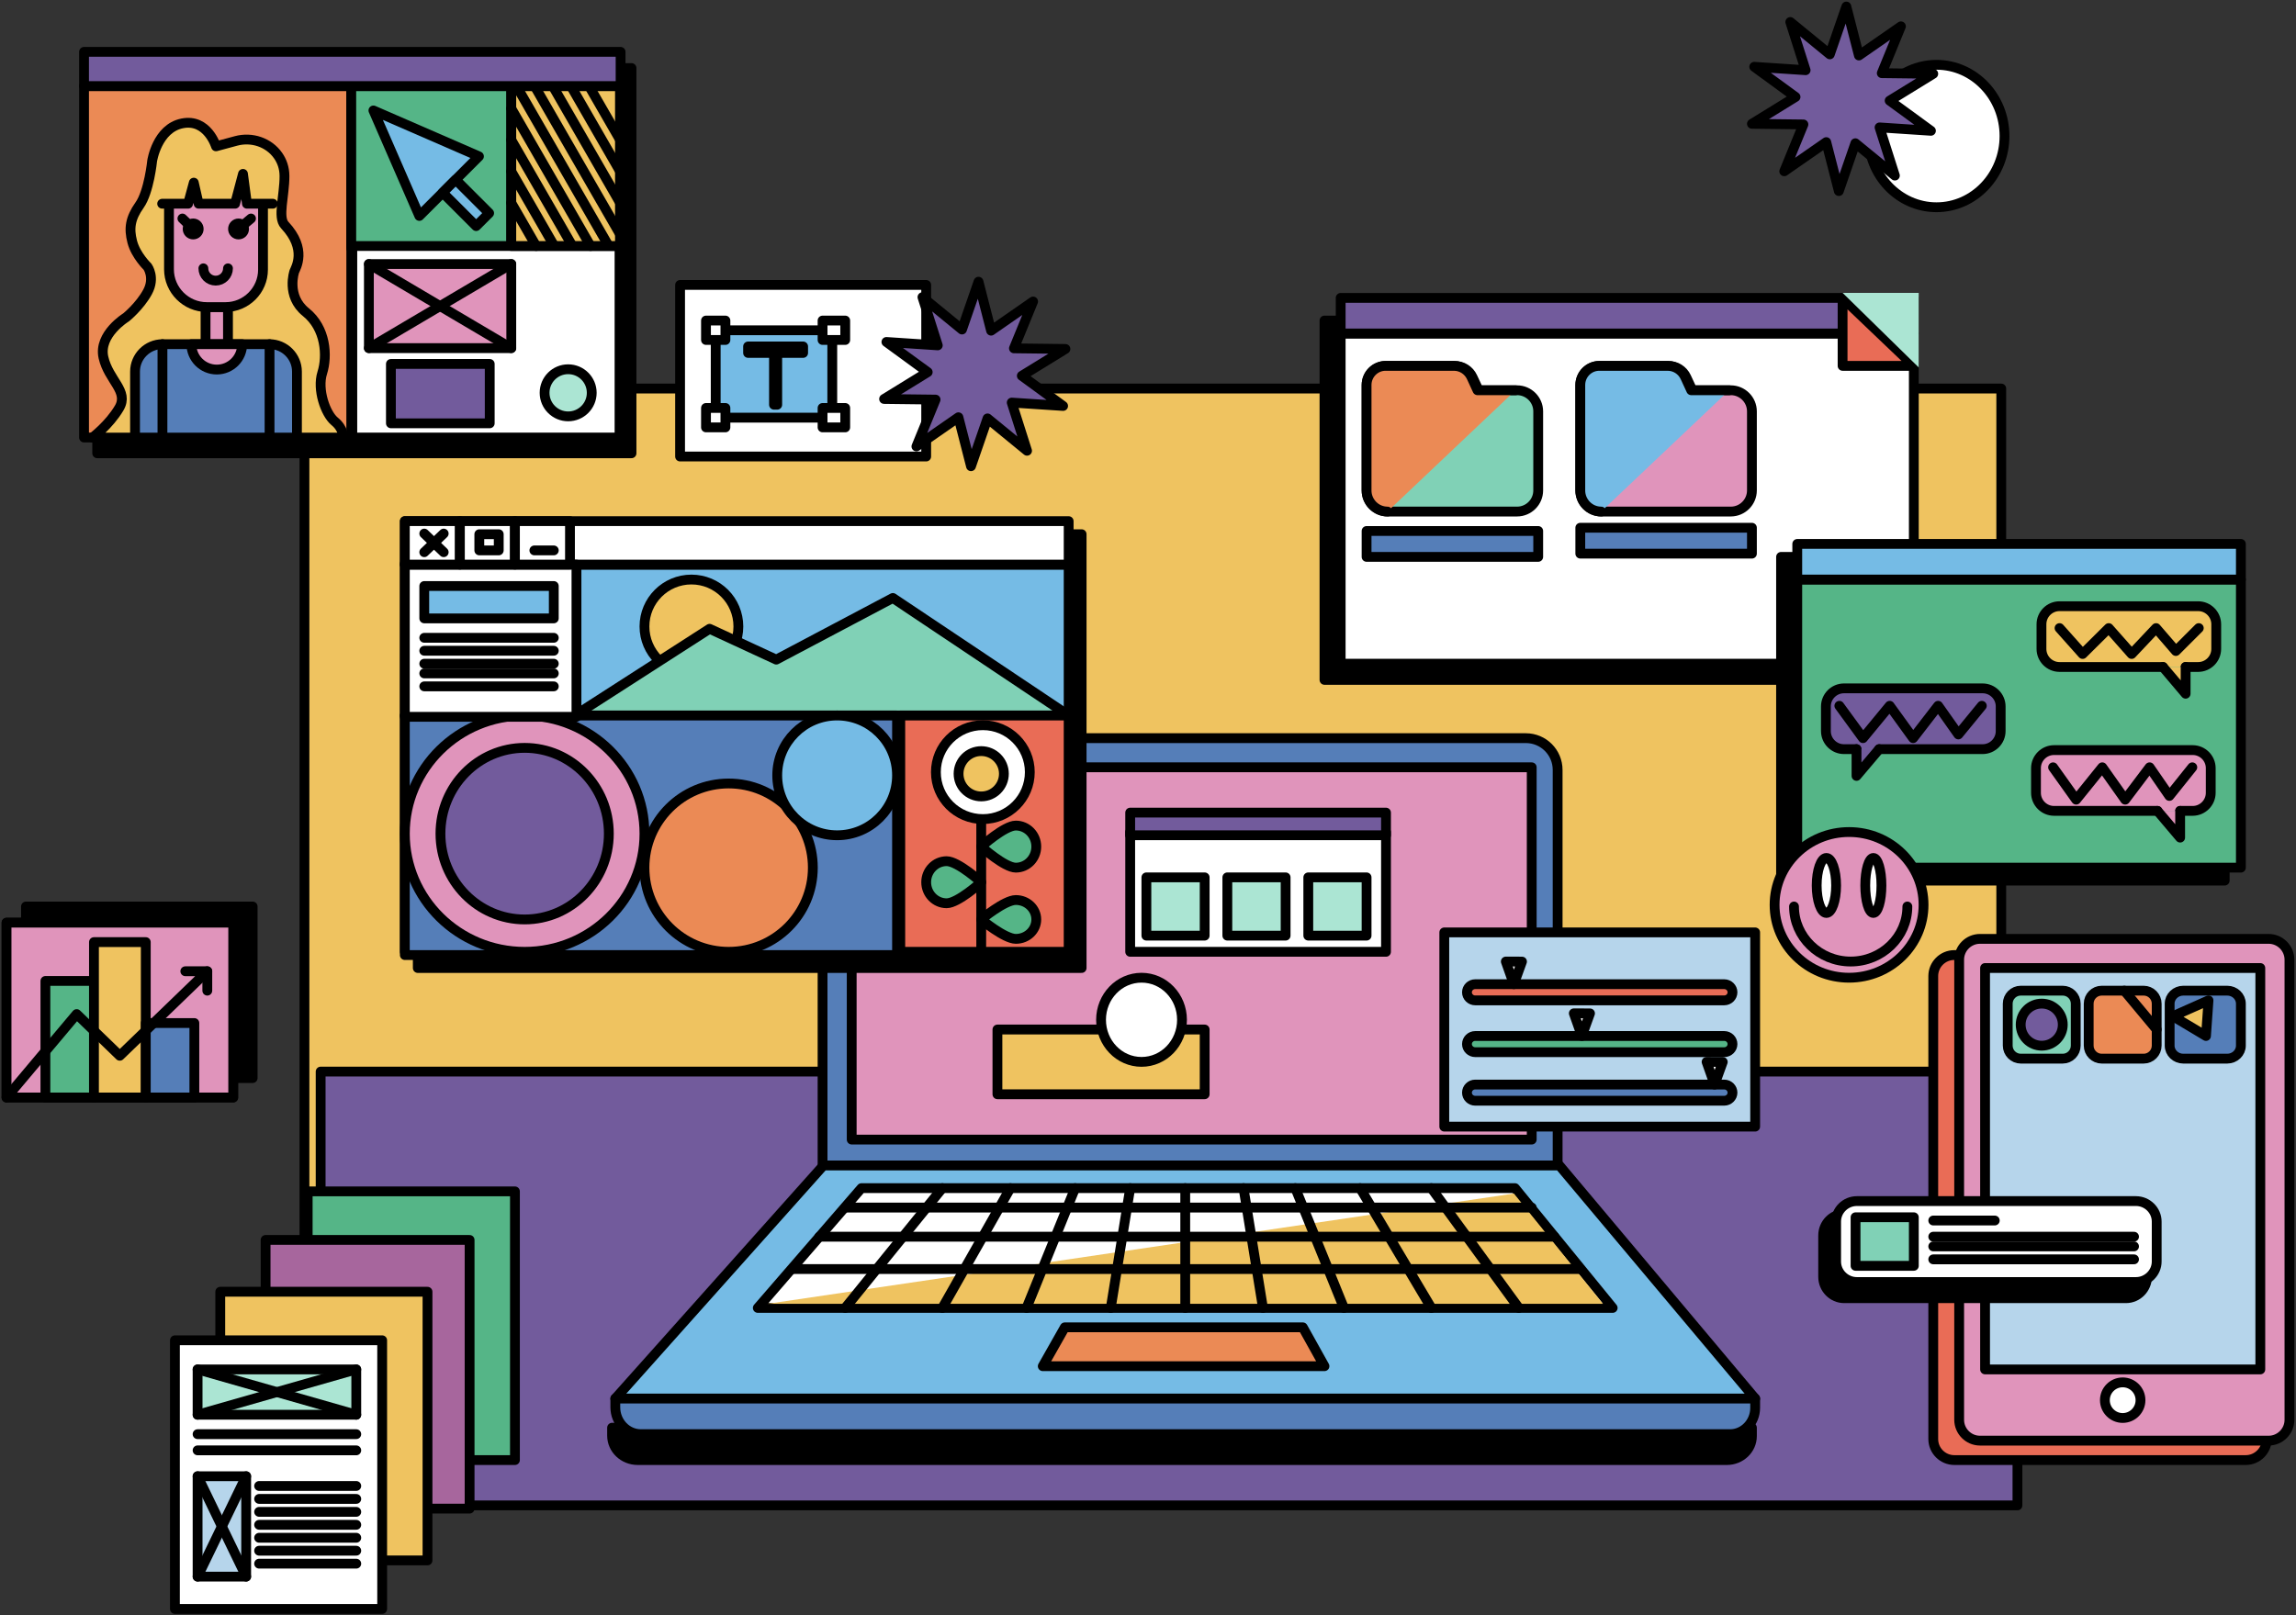<svg width="702" height="494" viewBox="0 0 702 494" fill="none" xmlns="http://www.w3.org/2000/svg">
<rect x="0" y="0" width="702" height="494" fill="#333333" stroke="none"/>
<path d="M253.441 111.753L265.7 123.012" stroke="black" stroke-width="3" stroke-miterlimit="10" stroke-linecap="round" stroke-linejoin="round"/>
<path d="M265.7 111.753L253.441 123.012" stroke="black" stroke-width="3" stroke-miterlimit="10" stroke-linecap="round" stroke-linejoin="round"/>
<path d="M611.884 118.828H93.087V445.552H611.884V118.828Z" fill="#EFC360" stroke="black" stroke-width="3" stroke-miterlimit="10" stroke-linecap="round" stroke-linejoin="round"/>
<path d="M580.202 98.037H404.959V207.935H580.202V98.037Z" fill="black" stroke="black" stroke-width="3" stroke-miterlimit="10" stroke-linecap="round" stroke-linejoin="round"/>
<path d="M616.834 327.733H98.037V460.403H616.834V327.733Z" fill="#725B9C" stroke="black" stroke-width="3" stroke-miterlimit="10" stroke-linecap="round" stroke-linejoin="round"/>
<path d="M527.987 446.542H194.964C190.646 446.542 187.143 443.198 187.143 439.076V436.641H535.648V439.228C535.648 443.264 532.22 446.542 527.987 446.542Z" fill="black" stroke="black" stroke-width="3" stroke-miterlimit="10" stroke-linecap="round" stroke-linejoin="round"/>
<path d="M476.244 356.445H251.498V225.756H466.534C471.9 225.756 476.244 230.107 476.244 235.469V356.445Z" fill="#557EB8" stroke="black" stroke-width="3" stroke-miterlimit="10" stroke-linecap="round" stroke-linejoin="round"/>
<path d="M585.152 101.997H409.909V202.984H585.152V101.997Z" fill="white" stroke="black" stroke-width="3" stroke-miterlimit="10" stroke-linecap="round" stroke-linejoin="round"/>
<path d="M680.199 170.312H544.559V269.319H680.199V170.312Z" fill="black" stroke="black" stroke-width="3" stroke-miterlimit="10" stroke-linecap="round" stroke-linejoin="round"/>
<path d="M685.149 177.243H549.509V265.359H685.149V177.243Z" fill="#55B587" stroke="black" stroke-width="3" stroke-miterlimit="10" stroke-linecap="round" stroke-linejoin="round"/>
<path d="M71.305 282.19H2V335.654H71.305V282.19Z" stroke="black" stroke-width="3" stroke-miterlimit="10" stroke-linecap="round" stroke-linejoin="round"/>
<path d="M283.18 87.146H207.935V139.62H283.18V87.146Z" fill="white" stroke="black" stroke-width="3" stroke-miterlimit="10" stroke-linecap="round" stroke-linejoin="round"/>
<path d="M536.638 427.73H188.133L251.763 356.445H476.778L536.638 427.73Z" fill="#75BBE5" stroke="black" stroke-width="3" stroke-miterlimit="10" stroke-linecap="round" stroke-linejoin="round"/>
<path d="M528.977 438.621H195.954C191.636 438.621 188.133 434.943 188.133 430.408V427.73H536.638V430.576C536.638 435.015 533.21 438.621 528.977 438.621Z" fill="#557EB8" stroke="black" stroke-width="3" stroke-miterlimit="10" stroke-linecap="round" stroke-linejoin="round"/>
<path d="M493.075 400.009H231.696L263.389 363.376H463.199L493.075 400.009Z" fill="white" stroke="black" stroke-width="3" stroke-miterlimit="10" stroke-linecap="round" stroke-linejoin="round"/>
<path d="M234.667 398.751H490.105L462.878 365.031L234.667 398.751Z" fill="#EFC360"/>
<path d="M362.386 363.376V400.009" stroke="black" stroke-width="3" stroke-miterlimit="10" stroke-linecap="round" stroke-linejoin="round"/>
<path d="M345.555 363.376L339.614 400.009" stroke="black" stroke-width="3" stroke-miterlimit="10" stroke-linecap="round" stroke-linejoin="round"/>
<path d="M328.723 363.376L313.872 400.009" stroke="black" stroke-width="3" stroke-miterlimit="10" stroke-linecap="round" stroke-linejoin="round"/>
<path d="M308.922 363.376L288.13 400.009" stroke="black" stroke-width="3" stroke-miterlimit="10" stroke-linecap="round" stroke-linejoin="round"/>
<path d="M288.13 363.376L258.428 400.009" stroke="black" stroke-width="3" stroke-miterlimit="10" stroke-linecap="round" stroke-linejoin="round"/>
<path d="M380.207 363.376L386.147 400.009" stroke="black" stroke-width="3" stroke-miterlimit="10" stroke-linecap="round" stroke-linejoin="round"/>
<path d="M396.048 363.376L410.899 400.009" stroke="black" stroke-width="3" stroke-miterlimit="10" stroke-linecap="round" stroke-linejoin="round"/>
<path d="M415.85 363.376L437.631 400.009" stroke="black" stroke-width="3" stroke-miterlimit="10" stroke-linecap="round" stroke-linejoin="round"/>
<path d="M437.631 363.376L464.363 400.009" stroke="black" stroke-width="3" stroke-miterlimit="10" stroke-linecap="round" stroke-linejoin="round"/>
<path d="M258.428 369.316H468.323" stroke="black" stroke-width="3" stroke-miterlimit="10" stroke-linecap="round" stroke-linejoin="round"/>
<path d="M250.508 378.227H475.254" stroke="black" stroke-width="3" stroke-miterlimit="10" stroke-linecap="round" stroke-linejoin="round"/>
<path d="M242.587 388.128H482.679" stroke="black" stroke-width="3" stroke-miterlimit="10" stroke-linecap="round" stroke-linejoin="round"/>
<path d="M468.323 234.667H260.408V348.525H468.323V234.667Z" fill="#E094BB" stroke="black" stroke-width="3" stroke-miterlimit="10" stroke-linecap="round" stroke-linejoin="round"/>
<path d="M536.638 285.16H441.592V344.564H536.638V285.16Z" fill="#B6D5EB" stroke="black" stroke-width="3" stroke-miterlimit="10" stroke-linecap="round" stroke-linejoin="round"/>
<path d="M404.959 417.83H318.823L325.554 405.949H398.339L404.959 417.83Z" fill="#EB8A55" stroke="black" stroke-width="3" stroke-miterlimit="10" stroke-linecap="round" stroke-linejoin="round"/>
<path d="M77.245 277.24H7.94V329.714H77.245V277.24Z" fill="black" stroke="black" stroke-width="3" stroke-miterlimit="10" stroke-linecap="round" stroke-linejoin="round"/>
<path d="M71.305 282.19H2V335.654H71.305V282.19Z" fill="#E094BB" stroke="black" stroke-width="3" stroke-miterlimit="10" stroke-linecap="round" stroke-linejoin="round"/>
<path d="M28.732 300.011H13.881V335.654H28.732V300.011Z" fill="#55B587" stroke="black" stroke-width="3" stroke-miterlimit="10" stroke-linecap="round" stroke-linejoin="round"/>
<path d="M44.573 288.13H28.732V335.654H44.573V288.13Z" fill="#EFC360" stroke="black" stroke-width="3" stroke-miterlimit="10" stroke-linecap="round" stroke-linejoin="round"/>
<path d="M59.424 312.882H44.573V335.654H59.424V312.882Z" fill="#557EB8" stroke="black" stroke-width="3" stroke-miterlimit="10" stroke-linecap="round" stroke-linejoin="round"/>
<path d="M56.658 297.041H63.384L36.623 322.894L23.445 310.14L2 335.654" stroke="black" stroke-width="3" stroke-miterlimit="10" stroke-linecap="round" stroke-linejoin="round"/>
<path d="M63.384 302.981V297.041" stroke="black" stroke-width="3" stroke-miterlimit="10" stroke-linecap="round" stroke-linejoin="round"/>
<path d="M527.185 321.793H451.045C449.66 321.793 448.522 320.682 448.522 319.318C448.522 317.959 449.654 316.843 451.045 316.843H527.185C528.57 316.843 529.708 317.954 529.708 319.318C529.708 320.682 528.57 321.793 527.185 321.793Z" fill="#55B587" stroke="black" stroke-width="3" stroke-miterlimit="10" stroke-linecap="round" stroke-linejoin="round"/>
<path d="M527.18 336.644H451.045C449.66 336.644 448.522 335.533 448.522 334.169C448.522 332.81 449.654 331.694 451.045 331.694H527.185C528.57 331.694 529.708 332.805 529.708 334.169C529.703 335.533 528.565 336.644 527.18 336.644Z" fill="#557EB8" stroke="black" stroke-width="3" stroke-miterlimit="10" stroke-linecap="round" stroke-linejoin="round"/>
<path d="M527.18 305.952H451.045C449.66 305.952 448.522 304.841 448.522 303.477C448.522 302.118 449.654 301.001 451.045 301.001H527.185C528.57 301.001 529.708 302.112 529.708 303.477C529.703 304.841 528.565 305.952 527.18 305.952Z" fill="#E96C56" stroke="black" stroke-width="3" stroke-miterlimit="10" stroke-linecap="round" stroke-linejoin="round"/>
<path d="M462.854 301.001L460.403 294.071L465.353 294.087L462.854 301.001Z" fill="white" stroke="black" stroke-width="3" stroke-miterlimit="10" stroke-linecap="round" stroke-linejoin="round"/>
<path d="M483.643 316.843L481.194 309.912L486.145 309.928L483.643 316.843Z" fill="white" stroke="black" stroke-width="3" stroke-miterlimit="10" stroke-linecap="round" stroke-linejoin="round"/>
<path d="M524.236 331.694L521.787 324.763L526.737 324.779L524.236 331.694Z" fill="white" stroke="black" stroke-width="3" stroke-miterlimit="10" stroke-linecap="round" stroke-linejoin="round"/>
<path d="M585.152 91.106H409.909V101.997H585.152V91.106Z" fill="#725B9C" stroke="black" stroke-width="3" stroke-miterlimit="10" stroke-linecap="round" stroke-linejoin="round"/>
<path d="M563.37 111.898V91.106L585.152 111.898H563.37Z" fill="#E96C56" stroke="black" stroke-width="3" stroke-miterlimit="10" stroke-linecap="round" stroke-linejoin="round"/>
<path d="M463.848 119.354H452.099L450.226 115.338C449.247 113.236 447.139 111.898 444.82 111.898H423.688C420.455 111.898 417.83 114.521 417.83 117.752V125.805V129.858V150C417.83 153.548 420.735 156.451 424.285 156.451H463.848C467.399 156.451 470.304 153.548 470.304 150V125.805C470.304 122.257 467.399 119.354 463.848 119.354Z" fill="#80D1B6" stroke="black" stroke-width="3" stroke-miterlimit="10" stroke-linecap="round" stroke-linejoin="round"/>
<path d="M529.193 119.354H517.443L515.571 115.338C514.592 113.236 512.483 111.898 510.165 111.898H489.033C485.8 111.898 483.175 114.521 483.175 117.752V125.805V129.858V150C483.175 153.548 486.08 156.451 489.63 156.451H529.193C532.743 156.451 535.648 153.548 535.648 150V125.805C535.648 122.257 532.743 119.354 529.193 119.354Z" fill="#E094BB" stroke="black" stroke-width="3" stroke-miterlimit="10" stroke-linecap="round" stroke-linejoin="round"/>
<path d="M470.304 162.392H417.83V170.312H470.304V162.392Z" fill="#557EB8" stroke="black" stroke-width="3" stroke-miterlimit="10" stroke-linecap="round" stroke-linejoin="round"/>
<path d="M535.648 161.401H483.175V169.322H535.648V161.401Z" fill="#557EB8" stroke="black" stroke-width="3" stroke-miterlimit="10" stroke-linecap="round" stroke-linejoin="round"/>
<path d="M254.468 101.007H218.826V127.739H254.468V101.007Z" fill="#75BBE5" stroke="black" stroke-width="3" stroke-miterlimit="10" stroke-linecap="round" stroke-linejoin="round"/>
<path d="M258.428 98.037H251.498V103.977H258.428V98.037Z" fill="white" stroke="black" stroke-width="3" stroke-miterlimit="10" stroke-linecap="round" stroke-linejoin="round"/>
<path d="M221.796 98.037H215.855V103.977H221.796V98.037Z" fill="white" stroke="black" stroke-width="3" stroke-miterlimit="10" stroke-linecap="round" stroke-linejoin="round"/>
<path d="M221.796 124.769H215.855V130.709H221.796V124.769Z" fill="white" stroke="black" stroke-width="3" stroke-miterlimit="10" stroke-linecap="round" stroke-linejoin="round"/>
<path d="M258.428 124.769H251.498V130.709H258.428V124.769Z" fill="white" stroke="black" stroke-width="3" stroke-miterlimit="10" stroke-linecap="round" stroke-linejoin="round"/>
<path d="M659.652 247.994H628.024C624.985 247.994 622.499 245.509 622.499 242.47V234.929C622.499 231.89 624.985 229.405 628.024 229.405H670.406C673.445 229.405 675.931 231.89 675.931 234.929V242.47C675.931 245.509 673.445 247.994 670.406 247.994H666.578" fill="#E094BB"/>
<path d="M659.652 247.994H628.024C624.985 247.994 622.499 245.509 622.499 242.47V234.929C622.499 231.89 624.985 229.405 628.024 229.405H670.406C673.445 229.405 675.931 231.89 675.931 234.929V242.47C675.931 245.509 673.445 247.994 670.406 247.994H666.578" stroke="black" stroke-width="3" stroke-miterlimit="10" stroke-linecap="round" stroke-linejoin="round"/>
<path d="M659.652 247.994L666.578 256.174V247.994" fill="#E094BB"/>
<path d="M659.652 247.994L666.578 256.174V247.994" stroke="black" stroke-width="3" stroke-miterlimit="10" stroke-linecap="round" stroke-linejoin="round"/>
<path d="M661.329 203.987H629.701C626.662 203.987 624.176 201.501 624.176 198.462V190.921C624.176 187.882 626.662 185.397 629.701 185.397H672.083C675.122 185.397 677.608 187.882 677.608 190.921V198.462C677.608 201.501 675.122 203.987 672.083 203.987H668.255" fill="#EFC360"/>
<path d="M661.329 203.987H629.701C626.662 203.987 624.176 201.501 624.176 198.462V190.921C624.176 187.882 626.662 185.397 629.701 185.397H672.083C675.122 185.397 677.608 187.882 677.608 190.921V198.462C677.608 201.501 675.122 203.987 672.083 203.987H668.255" stroke="black" stroke-width="3" stroke-miterlimit="10" stroke-linecap="round" stroke-linejoin="round"/>
<path d="M661.329 203.987L668.255 212.167V203.987" fill="#EFC360"/>
<path d="M661.329 203.987L668.255 212.167V203.987" stroke="black" stroke-width="3" stroke-miterlimit="10" stroke-linecap="round" stroke-linejoin="round"/>
<path d="M574.549 229.117H606.176C609.216 229.117 611.702 226.632 611.702 223.593V216.051C611.702 213.012 609.216 210.527 606.176 210.527H563.795C560.755 210.527 558.269 213.012 558.269 216.051V223.593C558.269 226.632 560.755 229.117 563.795 229.117H567.623" fill="#725B9C"/>
<path d="M574.549 229.117H606.176C609.216 229.117 611.702 226.632 611.702 223.593V216.051C611.702 213.012 609.216 210.527 606.176 210.527H563.795C560.755 210.527 558.269 213.012 558.269 216.051V223.593C558.269 226.632 560.755 229.117 563.795 229.117H567.623" stroke="black" stroke-width="3" stroke-miterlimit="10" stroke-linecap="round" stroke-linejoin="round"/>
<path d="M574.549 229.117L567.628 237.297V229.117" fill="#725B9C"/>
<path d="M574.549 229.117L567.628 237.297V229.117" stroke="black" stroke-width="3" stroke-miterlimit="10" stroke-linecap="round" stroke-linejoin="round"/>
<path d="M565.35 299.021C577.927 299.021 588.122 289.048 588.122 276.745C588.122 264.442 577.927 254.468 565.35 254.468C552.774 254.468 542.579 264.442 542.579 276.745C542.579 289.048 552.774 299.021 565.35 299.021Z" fill="#E094BB" stroke="black" stroke-width="3" stroke-miterlimit="10" stroke-linecap="round" stroke-linejoin="round"/>
<path d="M558.42 279.22C560.06 279.22 561.39 275.452 561.39 270.804C561.39 266.156 560.06 262.389 558.42 262.389C556.78 262.389 555.45 266.156 555.45 270.804C555.45 275.452 556.78 279.22 558.42 279.22Z" fill="white" stroke="black" stroke-width="3" stroke-miterlimit="10" stroke-linecap="round" stroke-linejoin="round"/>
<path d="M572.776 279.22C574.143 279.22 575.251 275.452 575.251 270.804C575.251 266.156 574.143 262.389 572.776 262.389C571.409 262.389 570.301 266.156 570.301 270.804C570.301 275.452 571.409 279.22 572.776 279.22Z" fill="white" stroke="black" stroke-width="3" stroke-miterlimit="10" stroke-linecap="round" stroke-linejoin="round"/>
<path d="M583.172 277.24C583.172 286.538 575.412 294.071 565.845 294.071C556.279 294.071 548.519 286.533 548.519 277.24" stroke="black" stroke-width="3" stroke-miterlimit="10" stroke-linecap="round" stroke-linejoin="round"/>
<path d="M193.084 20.811H29.722V138.63H193.084V20.811Z" fill="black" stroke="black" stroke-width="3" stroke-miterlimit="10" stroke-linecap="round" stroke-linejoin="round"/>
<path d="M157.441 364.366H94.077V446.542H157.441V364.366Z" fill="#55B587" stroke="black" stroke-width="3" stroke-miterlimit="10" stroke-linecap="round" stroke-linejoin="round"/>
<path d="M143.58 379.217H81.206V461.393H143.58V379.217Z" fill="#A7669D" stroke="black" stroke-width="3" stroke-miterlimit="10" stroke-linecap="round" stroke-linejoin="round"/>
<path d="M130.709 395.058H67.345V477.234H130.709V395.058Z" fill="#EFC360" stroke="black" stroke-width="3" stroke-miterlimit="10" stroke-linecap="round" stroke-linejoin="round"/>
<path d="M686.639 446.542H597.522C593.986 446.542 591.092 443.654 591.092 440.124V298.509C591.092 294.979 593.986 292.091 597.522 292.091H686.639C690.176 292.091 693.07 294.979 693.07 298.509V440.129C693.07 443.654 690.176 446.542 686.639 446.542Z" fill="#E96C56" stroke="black" stroke-width="3" stroke-miterlimit="10" stroke-linecap="round" stroke-linejoin="round"/>
<path d="M116.848 409.909H53.484V492.085H116.848V409.909Z" fill="white" stroke="black" stroke-width="3" stroke-miterlimit="10" stroke-linecap="round" stroke-linejoin="round"/>
<path d="M189.745 26.33H25.698V133.814H189.745V26.33Z" fill="#EB8A55" stroke="black" stroke-width="3" stroke-miterlimit="10" stroke-linecap="round" stroke-linejoin="round"/>
<path d="M105.004 133.835C105.004 133.835 105.073 131.115 102.304 128.853C99.536 126.591 96.896 119.172 98.53 114.021C100.164 108.869 99.653 100.386 93.52 95.463C87.388 90.54 89.991 83.014 89.991 83.014C90.401 81.934 93.984 76.229 87.063 68.837C84.822 66.442 86.989 59.922 86.978 53.839C86.972 51.3 86.179 49.246 85.04 47.607C82.197 43.52 76.975 41.8 72.168 43.099L66.04 44.754C66.04 44.754 63.432 36.191 55.718 37.734C48.004 39.278 46.519 49.214 46.519 49.214C46.519 49.214 45.571 58.618 42.686 62.706C39.8 66.793 39.369 69.832 40.439 73.967C41.509 78.102 45.108 81.572 45.108 81.572C45.108 81.572 47.509 84.909 45.108 89.31C42.707 93.712 38.57 97.049 38.57 97.049C38.57 97.049 30.031 102.254 31.628 109.321C33.231 116.394 39.502 119.593 36.43 124.798C33.359 130.003 28.243 133.835 28.243 133.835H105.004Z" fill="#EFC360" stroke="black" stroke-width="3" stroke-miterlimit="10" stroke-linecap="round" stroke-linejoin="round"/>
<path d="M90.795 133.835V113.643C90.795 109.034 87.021 105.26 82.41 105.26H49.67C45.06 105.26 41.286 109.034 41.286 113.643V133.835H90.795Z" fill="#557EB8" stroke="black" stroke-width="3" stroke-miterlimit="10" stroke-linecap="round" stroke-linejoin="round"/>
<path d="M69.708 93.914H62.846V105.26H69.708V93.914Z" fill="#E094BB" stroke="black" stroke-width="3" stroke-miterlimit="10" stroke-linecap="round" stroke-linejoin="round"/>
<path d="M83.416 62.306H75.5L74.292 53.179L71.875 62.306H60.727L59.253 55.861L57.507 62.306H52.614H49.58H51.667V82.365C51.667 88.715 56.862 93.914 63.219 93.914H68.979C75.266 93.914 80.414 88.768 80.414 82.482V64.749V62.306" fill="#E094BB"/>
<path d="M83.416 62.306H75.5L74.292 53.179L71.875 62.306H60.727L59.253 55.861L57.507 62.306H52.614H49.58H51.667V82.365C51.667 88.715 56.862 93.914 63.219 93.914H68.979C75.266 93.914 80.414 88.768 80.414 82.482V64.749V62.306" stroke="black" stroke-width="3" stroke-miterlimit="10" stroke-linecap="round" stroke-linejoin="round"/>
<path d="M107.399 27.011V134.495" stroke="black" stroke-width="3" stroke-miterlimit="10" stroke-linecap="round" stroke-linejoin="round"/>
<path d="M156.323 26.33H107.399V75.92H156.323V26.33Z" fill="#55B587" stroke="black" stroke-width="3" stroke-miterlimit="10" stroke-linecap="round" stroke-linejoin="round"/>
<path d="M114.171 33.78L128.215 66.043L146.443 47.82L114.171 33.78Z" fill="#75BBE5" stroke="black" stroke-width="3" stroke-miterlimit="10" stroke-linecap="round" stroke-linejoin="round"/>
<path d="M139.314 54.947L135.347 58.913L145.585 69.149L149.553 65.183L139.314 54.947Z" fill="#75BBE5" stroke="black" stroke-width="3" stroke-miterlimit="10" stroke-linecap="round" stroke-linejoin="round"/>
<path d="M189.42 75.239H107.719V133.814H189.42V75.239Z" fill="white" stroke="black" stroke-width="3" stroke-miterlimit="10" stroke-linecap="round" stroke-linejoin="round"/>
<path d="M156.323 80.753H112.787V106.469H156.323V80.753Z" fill="#E094BB" stroke="black" stroke-width="3" stroke-miterlimit="10" stroke-linecap="round" stroke-linejoin="round"/>
<path d="M112.787 80.753L156.323 106.469" stroke="black" stroke-width="3" stroke-miterlimit="10" stroke-linecap="round" stroke-linejoin="round"/>
<path d="M156.323 80.753L112.787 106.469" stroke="black" stroke-width="3" stroke-miterlimit="10" stroke-linecap="round" stroke-linejoin="round"/>
<path d="M189.553 26.33H156.323V75.239H189.553V26.33Z" fill="#EFC360" stroke="black" stroke-width="3" stroke-miterlimit="10" stroke-linecap="round" stroke-linejoin="round"/>
<path d="M156.323 62.046L163.925 75.239" stroke="black" stroke-width="3" stroke-miterlimit="10" stroke-linecap="round" stroke-linejoin="round"/>
<path d="M156.323 52.424L169.355 75.037" stroke="black" stroke-width="3" stroke-miterlimit="10" stroke-linecap="round" stroke-linejoin="round"/>
<path d="M156.323 42.801L174.902 75.037" stroke="black" stroke-width="3" stroke-miterlimit="10" stroke-linecap="round" stroke-linejoin="round"/>
<path d="M156.323 33.179L180.567 75.239" stroke="black" stroke-width="3" stroke-miterlimit="10" stroke-linecap="round" stroke-linejoin="round"/>
<path d="M158.314 27.011L185.997 75.037" stroke="black" stroke-width="3" stroke-miterlimit="10" stroke-linecap="round" stroke-linejoin="round"/>
<path d="M163.861 27.011L189.42 71.349" stroke="black" stroke-width="3" stroke-miterlimit="10" stroke-linecap="round" stroke-linejoin="round"/>
<path d="M169.409 27.011L189.42 61.727" stroke="black" stroke-width="3" stroke-miterlimit="10" stroke-linecap="round" stroke-linejoin="round"/>
<path d="M174.956 27.011L189.42 52.104" stroke="black" stroke-width="3" stroke-miterlimit="10" stroke-linecap="round" stroke-linejoin="round"/>
<path d="M180.567 27.123L189.42 42.477" stroke="black" stroke-width="3" stroke-miterlimit="10" stroke-linecap="round" stroke-linejoin="round"/>
<path d="M149.733 111.301H119.521V129.465H149.733V111.301Z" fill="#725B9C" stroke="black" stroke-width="3" stroke-miterlimit="10" stroke-linecap="round" stroke-linejoin="round"/>
<path d="M173.715 127.342C177.696 127.342 180.923 124.116 180.923 120.136C180.923 116.156 177.696 112.93 173.715 112.93C169.734 112.93 166.507 116.156 166.507 120.136C166.507 124.116 169.734 127.342 173.715 127.342Z" fill="#ABE5D3" stroke="black" stroke-width="3" stroke-miterlimit="10"/>
<path d="M82.416 105.266V133.813" stroke="black" stroke-width="3" stroke-miterlimit="10" stroke-linecap="round" stroke-linejoin="round"/>
<path d="M49.67 105.266V134.494" stroke="black" stroke-width="3" stroke-miterlimit="10" stroke-linecap="round" stroke-linejoin="round"/>
<path d="M74.042 105.266C74.042 109.55 70.565 113.025 66.28 113.025C61.994 113.025 58.518 109.55 58.518 105.266H74.042Z" fill="#E094BB" stroke="black" stroke-width="3" stroke-miterlimit="10" stroke-linecap="round" stroke-linejoin="round"/>
<path d="M59.061 71.716C59.996 71.716 60.754 70.958 60.754 70.023C60.754 69.089 59.996 68.331 59.061 68.331C58.126 68.331 57.368 69.089 57.368 70.023C57.368 70.958 58.126 71.716 59.061 71.716Z" fill="black" stroke="black" stroke-width="3" stroke-miterlimit="10" stroke-linecap="round" stroke-linejoin="round"/>
<path d="M72.934 71.716C73.869 71.716 74.627 70.958 74.627 70.023C74.627 69.089 73.869 68.331 72.934 68.331C71.999 68.331 71.242 69.089 71.242 70.023C71.242 70.958 71.999 71.716 72.934 71.716Z" fill="black" stroke="black" stroke-width="3" stroke-miterlimit="10" stroke-linecap="round" stroke-linejoin="round"/>
<path d="M72.934 70.023L76.746 66.83" stroke="black" stroke-width="3" stroke-miterlimit="10" stroke-linecap="round" stroke-linejoin="round"/>
<path d="M59.061 70.023L55.771 66.83" stroke="black" stroke-width="3" stroke-miterlimit="10" stroke-linecap="round" stroke-linejoin="round"/>
<path d="M69.708 82.067C69.708 84.148 68.021 85.83 65.944 85.83C63.863 85.83 62.181 84.143 62.181 82.067" stroke="black" stroke-width="3" stroke-miterlimit="10" stroke-linecap="round" stroke-linejoin="round"/>
<path d="M189.745 15.861H25.698V26.329H189.745V15.861Z" fill="#725B9C" stroke="black" stroke-width="3" stroke-miterlimit="10" stroke-linecap="round" stroke-linejoin="round"/>
<path d="M693.632 440.601H605.38C601.878 440.601 599.013 437.732 599.013 434.224V293.517C599.013 290.01 601.878 287.14 605.38 287.14H693.632C697.134 287.14 700 290.01 700 293.517V434.224C700 437.732 697.134 440.601 693.632 440.601Z" fill="#E094BB" stroke="black" stroke-width="3" stroke-miterlimit="10" stroke-linecap="round" stroke-linejoin="round"/>
<path d="M691.089 296.051H606.933V418.82H691.089V296.051Z" fill="#B6D5EB" stroke="black" stroke-width="3" stroke-miterlimit="10" stroke-linecap="round" stroke-linejoin="round"/>
<path d="M650.02 397.038H563.847C560.317 397.038 557.43 394.102 557.43 390.513V377.822C557.43 374.233 560.317 371.296 563.847 371.296H650.02C653.549 371.296 656.437 374.233 656.437 377.822V390.513C656.437 394.102 653.549 397.038 650.02 397.038Z" fill="black" stroke="black" stroke-width="3" stroke-miterlimit="10" stroke-linecap="round" stroke-linejoin="round"/>
<path d="M649.011 433.671C652.019 433.671 654.457 431.233 654.457 428.226C654.457 425.218 652.019 422.78 649.011 422.78C646.004 422.78 643.566 425.218 643.566 428.226C643.566 431.233 646.004 433.671 649.011 433.671Z" fill="white" stroke="black" stroke-width="3" stroke-miterlimit="10" stroke-linecap="round" stroke-linejoin="round"/>
<path d="M630.674 323.773H617.845C615.654 323.773 613.864 321.982 613.864 319.792V306.963C613.864 304.772 615.654 302.981 617.845 302.981H630.674C632.865 302.981 634.655 304.772 634.655 306.963V319.792C634.65 321.982 632.859 323.773 630.674 323.773Z" fill="#80D1B6" stroke="black" stroke-width="3" stroke-miterlimit="10" stroke-linecap="round" stroke-linejoin="round"/>
<path d="M655.426 323.773H642.597C640.406 323.773 638.616 321.982 638.616 319.792V306.963C638.616 304.772 640.406 302.981 642.597 302.981H655.426C657.617 302.981 659.407 304.772 659.407 306.963V319.792C659.402 321.982 657.611 323.773 655.426 323.773Z" fill="#EB8A55" stroke="black" stroke-width="3" stroke-miterlimit="10" stroke-linecap="round" stroke-linejoin="round"/>
<path d="M680.978 323.773H667.538C665.243 323.773 663.367 321.982 663.367 319.792V306.963C663.367 304.772 665.243 302.981 667.538 302.981H680.978C683.273 302.981 685.149 304.772 685.149 306.963V319.792C685.149 321.982 683.273 323.773 680.978 323.773Z" fill="#557EB8" stroke="black" stroke-width="3" stroke-miterlimit="10" stroke-linecap="round" stroke-linejoin="round"/>
<path d="M653.054 392.088H567.743C564.249 392.088 561.39 389.265 561.39 385.814V373.61C561.39 370.16 564.249 367.336 567.743 367.336H653.054C656.548 367.336 659.407 370.16 659.407 373.61V385.814C659.407 389.265 656.548 392.088 653.054 392.088Z" fill="white" stroke="black" stroke-width="3" stroke-miterlimit="10" stroke-linecap="round" stroke-linejoin="round"/>
<path d="M330.704 163.382H127.739V296.051H330.704V163.382Z" fill="black" stroke="black" stroke-width="3" stroke-miterlimit="10" stroke-linecap="round" stroke-linejoin="round"/>
<path d="M326.743 172.292H123.779V291.101H326.743V172.292Z" fill="white" stroke="black" stroke-width="3" stroke-miterlimit="10" stroke-linecap="round" stroke-linejoin="round"/>
<path d="M326.743 172.684H176.252V219.227H326.743V172.684Z" fill="#75BBE5" stroke="black" stroke-width="3" stroke-miterlimit="10" stroke-linecap="round" stroke-linejoin="round"/>
<path d="M211.4 205.955C219.329 205.955 225.756 199.527 225.756 191.599C225.756 183.67 219.329 177.243 211.4 177.243C203.471 177.243 197.044 183.67 197.044 191.599C197.044 199.527 203.471 205.955 211.4 205.955Z" fill="#EFC360" stroke="black" stroke-width="3" stroke-miterlimit="10" stroke-linecap="round" stroke-linejoin="round"/>
<path d="M175.726 172.292V218.826L216.956 192.309L237.342 201.738L272.99 182.879L326.743 218.826H123.779" fill="#80D1B6"/>
<path d="M175.726 172.292V218.826L216.956 192.309L237.342 201.738L272.99 182.879L326.743 218.826H123.779" stroke="black" stroke-width="3" stroke-miterlimit="10" stroke-linecap="round" stroke-linejoin="round"/>
<path d="M274.27 218.825V292.091" stroke="black" stroke-width="3" stroke-miterlimit="10" stroke-linecap="round" stroke-linejoin="round"/>
<path d="M326.743 159.385H123.779V172.684H326.743V159.385Z" fill="white" stroke="black" stroke-width="3" stroke-miterlimit="10" stroke-linecap="round" stroke-linejoin="round"/>
<path d="M274.269 218.825H123.779V292.091H274.269V218.825Z" fill="#557EB8" stroke="black" stroke-width="3" stroke-miterlimit="10" stroke-linecap="round" stroke-linejoin="round"/>
<path d="M326.743 218.825H275.26V291.101H326.743V218.825Z" fill="#E96C56" stroke="black" stroke-width="3" stroke-miterlimit="10" stroke-linecap="round" stroke-linejoin="round"/>
<path d="M160.411 291.101C180.643 291.101 197.044 274.921 197.044 254.963C197.044 235.005 180.643 218.825 160.411 218.825C140.18 218.825 123.779 235.005 123.779 254.963C123.779 274.921 140.18 291.101 160.411 291.101Z" fill="#E094BB" stroke="black" stroke-width="3" stroke-miterlimit="10" stroke-linecap="round" stroke-linejoin="round"/>
<path d="M160.411 281.2C174.628 281.2 186.153 269.453 186.153 254.963C186.153 240.473 174.628 228.726 160.411 228.726C146.195 228.726 134.67 240.473 134.67 254.963C134.67 269.453 146.195 281.2 160.411 281.2Z" fill="#725B9C" stroke="black" stroke-width="3" stroke-miterlimit="10" stroke-linecap="round" stroke-linejoin="round"/>
<path d="M176.252 172.684H123.779V219.227H176.252V172.684Z" fill="white" stroke="black" stroke-width="3" stroke-miterlimit="10" stroke-linecap="round" stroke-linejoin="round"/>
<path d="M222.786 291.101C237.003 291.101 248.528 279.576 248.528 265.359C248.528 251.142 237.003 239.617 222.786 239.617C208.569 239.617 197.044 251.142 197.044 265.359C197.044 279.576 208.569 291.101 222.786 291.101Z" fill="#EB8A55" stroke="black" stroke-width="3" stroke-miterlimit="10" stroke-linecap="round" stroke-linejoin="round"/>
<path d="M255.953 255.458C266.069 255.458 274.269 247.258 274.269 237.142C274.269 227.026 266.069 218.825 255.953 218.825C245.837 218.825 237.637 227.026 237.637 237.142C237.637 247.258 245.837 255.458 255.953 255.458Z" fill="#75BBE5" stroke="black" stroke-width="3" stroke-miterlimit="10" stroke-linecap="round" stroke-linejoin="round"/>
<path d="M169.322 179.223H129.719V189.123H169.322V179.223Z" fill="#75BBE5" stroke="black" stroke-width="3" stroke-miterlimit="10" stroke-linecap="round" stroke-linejoin="round"/>
<path d="M129.719 195.064H169.322" stroke="black" stroke-width="3" stroke-miterlimit="10" stroke-linecap="round" stroke-linejoin="round"/>
<path d="M129.719 199.024H169.322" stroke="black" stroke-width="3" stroke-miterlimit="10" stroke-linecap="round" stroke-linejoin="round"/>
<path d="M129.719 202.984H169.322" stroke="black" stroke-width="3" stroke-miterlimit="10" stroke-linecap="round" stroke-linejoin="round"/>
<path d="M129.719 205.955H169.322" stroke="black" stroke-width="3" stroke-miterlimit="10" stroke-linecap="round" stroke-linejoin="round"/>
<path d="M129.719 209.915H169.322" stroke="black" stroke-width="3" stroke-miterlimit="10" stroke-linecap="round" stroke-linejoin="round"/>
<path d="M300.011 292.091V258.748V250.508" fill="#EFC360"/>
<path d="M300.011 292.091V258.748V250.508" stroke="black" stroke-width="3" stroke-miterlimit="10" stroke-linecap="round" stroke-linejoin="round"/>
<path d="M289.434 263.379C292.89 263.379 300.011 269.814 300.011 269.814C300.011 269.814 292.89 276.25 289.434 276.25C285.977 276.25 283.18 273.365 283.18 269.814C283.18 266.263 285.983 263.379 289.434 263.379Z" fill="#55B587" stroke="black" stroke-width="3" stroke-miterlimit="10" stroke-linecap="round" stroke-linejoin="round"/>
<path d="M310.589 265.359C307.133 265.359 300.011 258.924 300.011 258.924C300.011 258.924 307.133 252.488 310.589 252.488C314.045 252.488 316.843 255.372 316.843 258.924C316.843 262.475 314.045 265.359 310.589 265.359Z" fill="#55B587" stroke="black" stroke-width="3" stroke-miterlimit="10" stroke-linecap="round" stroke-linejoin="round"/>
<path d="M310.589 287.14C307.133 287.14 300.011 281.2 300.011 281.2C300.011 281.2 307.133 275.26 310.589 275.26C314.045 275.26 316.843 277.922 316.843 281.2C316.843 284.483 314.045 287.14 310.589 287.14Z" fill="#55B587" stroke="black" stroke-width="3" stroke-miterlimit="10" stroke-linecap="round" stroke-linejoin="round"/>
<path d="M300.506 250.508C308.435 250.508 314.862 244.08 314.862 236.152C314.862 228.223 308.435 221.796 300.506 221.796C292.578 221.796 286.15 228.223 286.15 236.152C286.15 244.08 292.578 250.508 300.506 250.508Z" fill="white" stroke="black" stroke-width="3" stroke-miterlimit="10" stroke-linecap="round" stroke-linejoin="round"/>
<path d="M300.011 243.577C303.839 243.577 306.942 240.474 306.942 236.647C306.942 232.819 303.839 229.716 300.011 229.716C296.184 229.716 293.081 232.819 293.081 236.647C293.081 240.474 296.184 243.577 300.011 243.577Z" fill="#EFC360" stroke="black" stroke-width="3" stroke-miterlimit="10" stroke-linecap="round" stroke-linejoin="round"/>
<path d="M140.61 159.385H123.779V172.684H140.61V159.385Z" fill="white" stroke="black" stroke-width="3" stroke-miterlimit="10" stroke-linecap="round" stroke-linejoin="round"/>
<path d="M157.441 159.385H140.61V172.684H157.441V159.385Z" fill="white" stroke="black" stroke-width="3" stroke-miterlimit="10" stroke-linecap="round" stroke-linejoin="round"/>
<path d="M174.272 159.385H157.441V172.684H174.272V159.385Z" fill="white" stroke="black" stroke-width="3" stroke-miterlimit="10" stroke-linecap="round" stroke-linejoin="round"/>
<path d="M129.719 163.185L135.66 168.884" stroke="black" stroke-width="3" stroke-miterlimit="10" stroke-linecap="round" stroke-linejoin="round"/>
<path d="M135.66 163.185L129.719 168.884" stroke="black" stroke-width="3" stroke-miterlimit="10" stroke-linecap="round" stroke-linejoin="round"/>
<path d="M152.491 163.382H146.55V168.332H152.491V163.382Z" fill="white" stroke="black" stroke-width="3" stroke-miterlimit="10" stroke-linecap="round" stroke-linejoin="round"/>
<path d="M163.382 168.332H169.322" stroke="black" stroke-width="3" stroke-miterlimit="10" stroke-linecap="round" stroke-linejoin="round"/>
<path d="M586.637 89.571V112.367L563.37 89.571H586.637Z" fill="#ABE5D3"/>
<path d="M271.017 104.584L286.728 105.625L282.041 90.882L294.128 100.782L299.179 86.156L303.023 101.129L315.871 92.207L310.01 106.534L325.753 106.723L312.418 114.936L325.045 124.157L309.334 123.122L314.021 137.858L301.935 127.964L296.884 142.59L293.039 127.617L280.192 136.539L286.052 122.212L270.309 122.023L283.645 113.81L271.017 104.584Z" fill="#725B9C" stroke="black" stroke-width="3" stroke-miterlimit="10" stroke-linecap="round" stroke-linejoin="round"/>
<path d="M245.557 105.958H228.726V107.938H245.557V105.958Z" fill="#725B9C" stroke="black" stroke-width="3" stroke-miterlimit="10" stroke-linecap="round" stroke-linejoin="round"/>
<path d="M236.647 106.948V123.779H237.637V106.948H236.647Z" fill="#725B9C" stroke="black" stroke-width="3" stroke-miterlimit="10" stroke-linecap="round" stroke-linejoin="round"/>
<path d="M562.38 215.855L569.606 225.756L577.771 215.855L584.937 225.756L592.581 215.855L598.766 224.616L605.943 215.855" stroke="black" stroke-width="3" stroke-miterlimit="10" stroke-linecap="round" stroke-linejoin="round"/>
<path d="M627.725 234.667L634.782 244.567L642.768 234.667L649.772 244.567L657.243 234.667L663.283 243.427L670.298 234.667" stroke="black" stroke-width="3" stroke-miterlimit="10" stroke-linecap="round" stroke-linejoin="round"/>
<path d="M629.705 192.094L636.762 200.014L644.746 192.094L651.75 200.014L659.22 192.094L665.264 199.101L672.278 192.094" stroke="black" stroke-width="3" stroke-miterlimit="10" stroke-linecap="round" stroke-linejoin="round"/>
<path d="M685.149 166.352H549.509V177.243H685.149V166.352Z" fill="#75BBE5" stroke="black" stroke-width="3" stroke-miterlimit="10" stroke-linecap="round" stroke-linejoin="round"/>
<path d="M463.373 119.354H451.745L449.892 115.338C448.923 113.236 446.836 111.898 444.541 111.898H423.628C420.428 111.898 417.83 114.521 417.83 117.752V125.805V129.858V150C417.83 153.548 420.705 156.451 424.219 156.451" fill="#EB8A55"/>
<path d="M463.373 119.354H451.745L449.892 115.338C448.923 113.236 446.836 111.898 444.541 111.898H423.628C420.428 111.898 417.83 114.521 417.83 117.752V125.805V129.858V150C417.83 153.548 420.705 156.451 424.219 156.451" stroke="black" stroke-width="3" stroke-miterlimit="10" stroke-linecap="round" stroke-linejoin="round"/>
<path d="M528.718 119.354H517.09L515.237 115.338C514.268 113.236 512.181 111.898 509.886 111.898H488.973C485.773 111.898 483.175 114.521 483.175 117.752V125.805V129.858V150C483.175 153.548 486.05 156.451 489.564 156.451" fill="#75BBE5"/>
<path d="M528.718 119.354H517.09L515.237 115.338C514.268 113.236 512.181 111.898 509.886 111.898H488.973C485.773 111.898 483.175 114.521 483.175 117.752V125.805V129.858V150C483.175 153.548 486.05 156.451 489.564 156.451" stroke="black" stroke-width="3" stroke-miterlimit="10" stroke-linecap="round" stroke-linejoin="round"/>
<path d="M585.152 372.287H567.331V387.138H585.152V372.287Z" fill="#80D1B6" stroke="black" stroke-width="3" stroke-miterlimit="10" stroke-linecap="round" stroke-linejoin="round"/>
<path d="M591.092 373.277H609.904" stroke="black" stroke-width="3" stroke-miterlimit="10" stroke-linecap="round" stroke-linejoin="round"/>
<path d="M591.092 378.227H652.477" stroke="black" stroke-width="3" stroke-miterlimit="10" stroke-linecap="round" stroke-linejoin="round"/>
<path d="M591.092 381.197H652.477" stroke="black" stroke-width="3" stroke-miterlimit="10" stroke-linecap="round" stroke-linejoin="round"/>
<path d="M591.092 385.157H652.477" stroke="black" stroke-width="3" stroke-miterlimit="10" stroke-linecap="round" stroke-linejoin="round"/>
<path d="M624.26 319.813C627.814 319.813 630.695 316.932 630.695 313.377C630.695 309.823 627.814 306.942 624.26 306.942C620.705 306.942 617.824 309.823 617.824 313.377C617.824 316.932 620.705 319.813 624.26 319.813Z" fill="#725B9C" stroke="black" stroke-width="3" stroke-miterlimit="10" stroke-linecap="round" stroke-linejoin="round"/>
<path d="M649.506 302.981L659.407 314.862" stroke="black" stroke-width="3" stroke-miterlimit="10" stroke-linecap="round" stroke-linejoin="round"/>
<path d="M674.479 316.842L664.357 310.797L675.248 305.952L674.479 316.842Z" fill="#EFC360" stroke="black" stroke-width="3" stroke-miterlimit="10" stroke-linecap="round" stroke-linejoin="round"/>
<path d="M423.77 254.468H345.555V291.101H423.77V254.468Z" fill="white" stroke="black" stroke-width="3" stroke-miterlimit="10" stroke-linecap="round" stroke-linejoin="round"/>
<path d="M368.326 314.862H304.962V334.664H368.326V314.862Z" fill="#EFC360" stroke="black" stroke-width="3" stroke-miterlimit="10" stroke-linecap="round" stroke-linejoin="round"/>
<path d="M108.928 418.82H60.414V432.681H108.928V418.82Z" fill="#ABE5D3" stroke="black" stroke-width="3" stroke-miterlimit="10" stroke-linecap="round" stroke-linejoin="round"/>
<path d="M75.265 451.492H60.414V482.184H75.265V451.492Z" fill="#B6D5EB" stroke="black" stroke-width="3" stroke-miterlimit="10" stroke-linecap="round" stroke-linejoin="round"/>
<path d="M60.414 438.621H108.928" stroke="black" stroke-width="3" stroke-miterlimit="10" stroke-linecap="round" stroke-linejoin="round"/>
<path d="M60.414 443.572H108.928" stroke="black" stroke-width="3" stroke-miterlimit="10" stroke-linecap="round" stroke-linejoin="round"/>
<path d="M79.226 454.462H108.928" stroke="black" stroke-width="3" stroke-miterlimit="10" stroke-linecap="round" stroke-linejoin="round"/>
<path d="M79.226 458.423H108.928" stroke="black" stroke-width="3" stroke-miterlimit="10" stroke-linecap="round" stroke-linejoin="round"/>
<path d="M79.226 462.383H108.928" stroke="black" stroke-width="3" stroke-miterlimit="10" stroke-linecap="round" stroke-linejoin="round"/>
<path d="M79.226 466.343H108.928" stroke="black" stroke-width="3" stroke-miterlimit="10" stroke-linecap="round" stroke-linejoin="round"/>
<path d="M79.226 470.303H108.928" stroke="black" stroke-width="3" stroke-miterlimit="10" stroke-linecap="round" stroke-linejoin="round"/>
<path d="M79.226 474.264H108.928" stroke="black" stroke-width="3" stroke-miterlimit="10" stroke-linecap="round" stroke-linejoin="round"/>
<path d="M79.226 478.224H108.928" stroke="black" stroke-width="3" stroke-miterlimit="10" stroke-linecap="round" stroke-linejoin="round"/>
<path d="M60.414 451.492L75.265 482.184" stroke="black" stroke-width="3" stroke-miterlimit="10" stroke-linecap="round" stroke-linejoin="round"/>
<path d="M75.265 451.492L60.414 482.184" stroke="black" stroke-width="3" stroke-miterlimit="10" stroke-linecap="round" stroke-linejoin="round"/>
<path d="M60.414 418.82L108.928 432.681" stroke="black" stroke-width="3" stroke-miterlimit="10" stroke-linecap="round" stroke-linejoin="round"/>
<path d="M108.928 418.82L60.414 432.681" stroke="black" stroke-width="3" stroke-miterlimit="10" stroke-linecap="round" stroke-linejoin="round"/>
<path d="M368.326 268.329H350.505V286.15H368.326V268.329Z" fill="#ABE5D3" stroke="black" stroke-width="3" stroke-miterlimit="10" stroke-linejoin="round"/>
<path d="M393.078 268.329H375.257V286.15H393.078V268.329Z" fill="#ABE5D3" stroke="black" stroke-width="3" stroke-miterlimit="10" stroke-linejoin="round"/>
<path d="M417.83 268.329H400.009V286.15H417.83V268.329Z" fill="#ABE5D3" stroke="black" stroke-width="3" stroke-miterlimit="10" stroke-linejoin="round"/>
<path d="M423.77 248.528H345.555V255.458H423.77V248.528Z" fill="#725B9C" stroke="black" stroke-width="3" stroke-miterlimit="10" stroke-linecap="round" stroke-linejoin="round"/>
<path d="M349.02 324.763C355.855 324.763 361.396 319.001 361.396 311.892C361.396 304.784 355.855 299.021 349.02 299.021C342.185 299.021 336.644 304.784 336.644 311.892C336.644 319.001 342.185 324.763 349.02 324.763Z" fill="white" stroke="black" stroke-width="3" stroke-miterlimit="10" stroke-linecap="round" stroke-linejoin="round"/>
<path d="M592.082 63.384C603.565 63.384 612.874 53.633 612.874 41.603C612.874 29.573 603.565 19.821 592.082 19.821C580.599 19.821 571.291 29.573 571.291 41.603C571.291 53.633 580.599 63.384 592.082 63.384Z" fill="white" stroke="black" stroke-width="3" stroke-miterlimit="10" stroke-linecap="round" stroke-linejoin="round"/>
<path d="M536.356 20.428L552.067 21.468L547.38 6.726L559.467 16.626L564.518 2L568.362 16.973L581.21 8.051L575.349 22.378L591.092 22.567L577.757 30.78L590.384 40.001L574.673 38.965L579.36 53.702L567.274 43.808L562.223 58.434L558.378 43.461L545.531 52.383L551.391 38.056L535.648 37.867L548.984 29.654L536.356 20.428Z" fill="#725B9C" stroke="black" stroke-width="3" stroke-miterlimit="10" stroke-linecap="round" stroke-linejoin="round"/>
</svg>

